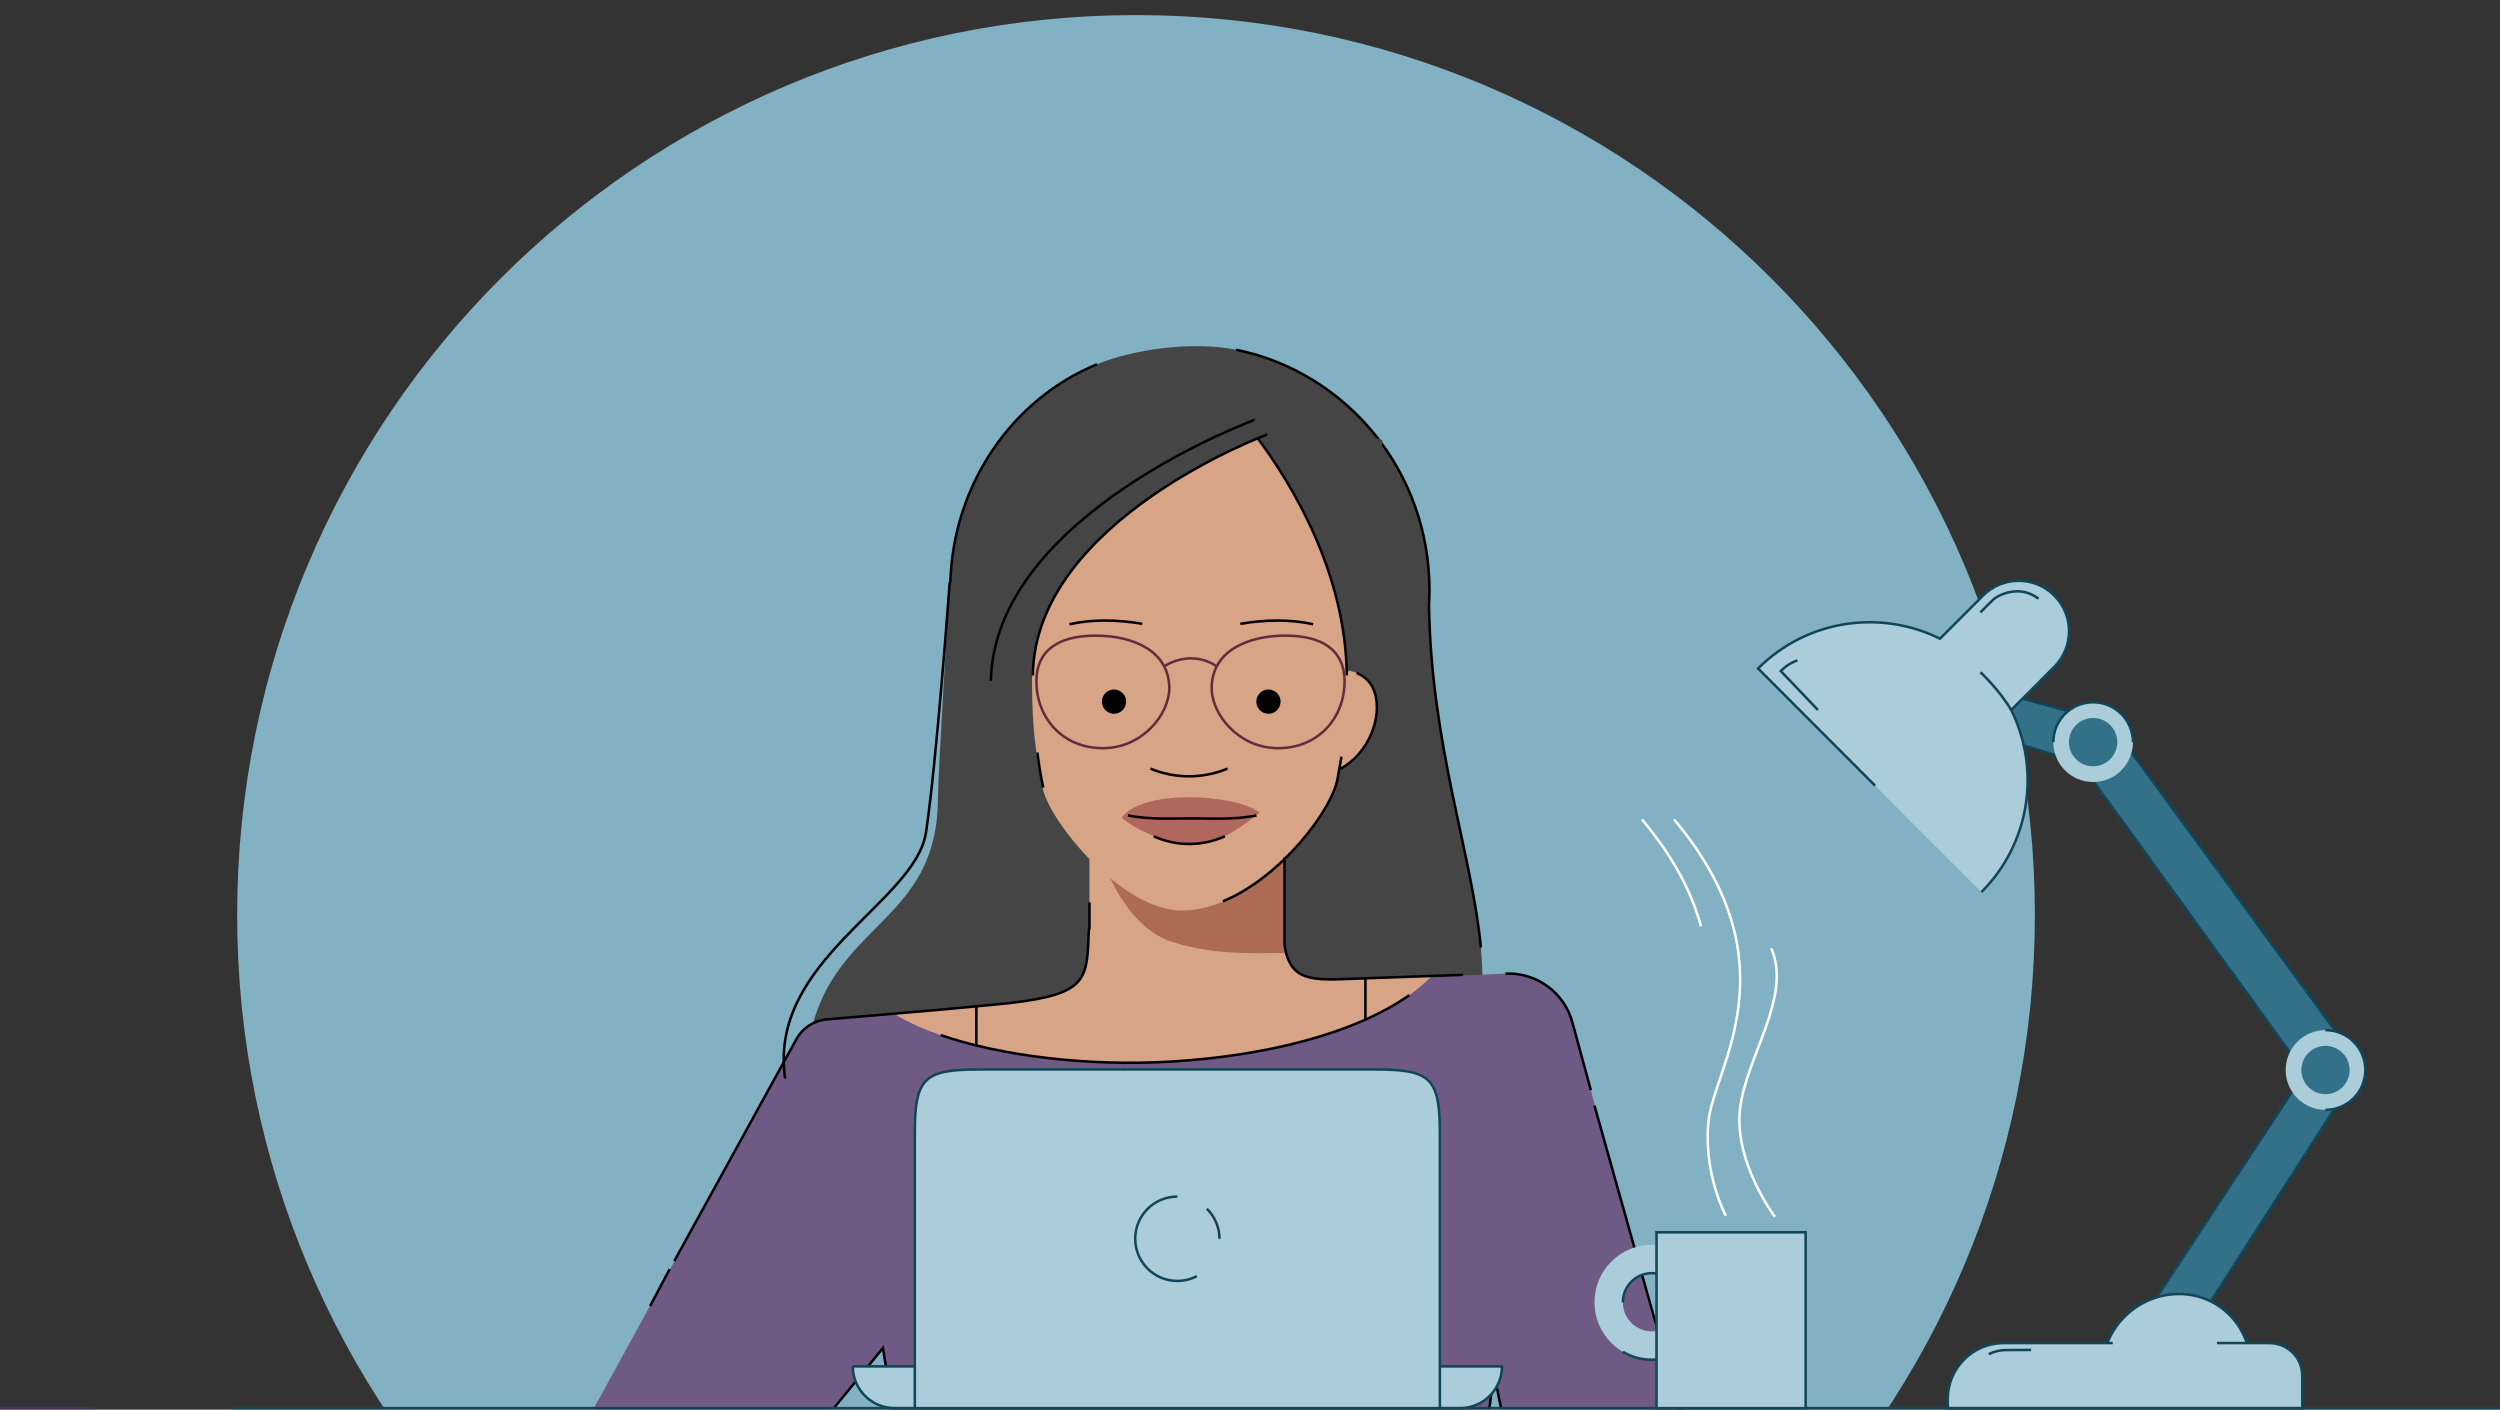 <svg width="979" height="552" viewBox="0 0 979 552" fill="none" xmlns="http://www.w3.org/2000/svg">
<rect x="0" y="0" width="979" height="552" fill="#333333" stroke="none"/>
<g clip-path="url(#clip0_1_884)">
<path d="M444.862 710.708C639.262 710.708 796.854 552.933 796.854 358.307C796.854 163.681 639.262 5.906 444.862 5.906C250.463 5.906 92.871 163.681 92.871 358.307C92.871 552.933 250.463 710.708 444.862 710.708Z" fill="#82B1C4"/>
<path d="M446.698 142.945L473.615 161.849L502.198 141.953L474.448 150.853L446.698 142.945Z" fill="#C3C2C2"/>
<path d="M552.652 449.604C573.2 428.942 580.155 408.416 580.537 386.109C581.235 344.943 559.562 297.716 559.562 232.508C559.562 184.605 534.805 164.529 465.712 164.529C390.52 164.529 371.863 228.565 371.863 228.565C371.863 228.565 367.294 303.732 367.294 312.294C367.294 367.7 315.351 360.152 315.351 425.112C315.351 438.879 360.363 446.698 360.363 449.604H552.675H552.652Z" fill="#464545"/>
<path d="M585.809 514.607C585.809 514.607 581.195 560.234 598.637 572.874C606.019 578.237 657.084 552.438 657.084 552.438L615.786 400.572C612.68 388.765 601.743 380.721 589.544 381.262L467.946 386.782L323.683 399.175C318.687 399.603 314.253 402.51 311.823 406.903L207.261 597.592L271.537 615.302L345.716 527.878L358.59 651.894L570.797 644.616L586.911 527.292" fill="#6F5A86"/>
<path d="M589.561 381.262C601.759 380.721 612.697 388.765 615.803 400.572L622.984 426.938" stroke="#010101" stroke-miterlimit="10"/>
<path d="M559.786 231.043C559.786 184.446 527.22 145.736 484.099 136.971C467.377 133.569 444.286 136.588 429.5 142.672C395.516 156.642 372.065 191.296 372.065 231.043C372.065 283.993 414.084 326.916 465.915 326.916C517.746 326.916 559.764 283.993 559.764 231.043" fill="#464545"/>
<path d="M579.914 371.059C576.47 334.355 560.424 292.13 559.591 236.881C559.703 234.943 559.771 233.005 559.771 231.045C559.771 184.449 527.205 145.739 484.084 136.974" stroke="#010101" stroke-miterlimit="10"/>
<path d="M464.84 410.443C464.84 410.443 426.625 401.588 426.625 380.453V255.941C426.625 234.806 443.73 217.682 464.84 217.682C485.951 217.682 503.055 234.806 503.055 255.941V376.172C503.055 397.307 464.84 410.421 464.84 410.421" fill="#D8A486"/>
<path d="M350.281 397.055C371.279 410.281 415.953 418.28 458.669 415.711C501.385 413.143 540.947 402.482 560.685 382.203C559.807 382.203 537.89 382.972 537.034 382.995C510.433 383.806 500.755 387.456 502.758 353.928C503.388 343.316 426.666 355.1 426.328 364.271C425.608 383.716 426.013 389.191 395.045 392.819C393.47 392.999 351.992 396.874 350.236 397.055" fill="#D8A486"/>
<path d="M368.38 405.351C391.876 413.44 425.859 417.676 458.673 415.716C495.357 413.508 530.241 404.923 551.87 389.714" stroke="#010101" stroke-miterlimit="10"/>
<path d="M431.055 320.289V334.485C431.055 334.485 439.112 362.447 458.917 368.823C478.723 375.2 498.01 372.564 503.749 373.397C503.029 371.257 503.051 370.04 503.051 359.743C503.051 350.64 503.119 309.361 503.119 309.361L431.055 320.289Z" fill="#AD6B55"/>
<path d="M408.303 308.641C411.162 322.115 439.541 356.634 462.88 356.567C491.642 356.477 520.877 319.997 523.511 305.419C526.369 289.557 527.832 260.873 527.877 230.568C527.922 205.399 509.647 159.84 485.543 159.84C461.44 159.84 406.12 205.782 404.747 230.568C404.747 261.865 402.069 279.237 408.281 308.641" fill="#D8A486"/>
<path d="M538.271 271.014C534.895 260.784 522.292 260.874 512.074 264.254C501.856 267.634 496.32 278.674 499.696 288.904C503.072 299.134 514.1 304.676 524.34 301.297C534.557 297.917 541.669 281.243 538.293 271.014" fill="#D8A486"/>
<path d="M531.279 263.534C534.497 264.841 537.018 267.207 538.278 271.015C541.609 281.064 535.622 295.417 524.887 301.073" stroke="#010101" stroke-miterlimit="10"/>
<path d="M450.487 300.984C455.124 302.921 460.232 304.003 465.589 304.003C470.945 304.003 476.054 302.921 480.69 300.984M408.514 308.442C407.974 305.896 407.524 303.44 407.119 301.051L406.241 294.675M478.867 352.965C501.733 343.569 521.583 317.094 523.744 305.197L525.319 296.319" stroke="#010101" stroke-linejoin="round"/>
<path d="M493.337 318.222C483.93 325.657 476.323 330.547 467.073 330.524C456.338 330.524 444.297 324.666 439.436 320.295L439.301 320.114C447.605 308.984 483.435 310.741 493.337 318.222Z" fill="#B0675D"/>
<path d="M451.761 327.48C456.059 329.418 460.763 330.499 465.714 330.499C470.666 330.499 475.392 329.418 479.668 327.48M492.024 319.346C483.111 321.058 474.447 320.495 468.168 320.495H465.579C459.3 320.495 450.636 321.036 441.723 319.346" stroke="#010101" stroke-linejoin="round"/>
<path d="M432.018 272.594C433.211 270.25 436.069 269.326 438.409 270.521C440.75 271.715 441.673 274.576 440.48 276.92C439.287 279.263 436.429 280.187 434.088 278.993C431.748 277.798 430.825 274.937 432.018 272.594Z" fill="#010101"/>
<path d="M492.496 272.594C493.689 270.25 496.547 269.326 498.887 270.521C501.228 271.715 502.151 274.576 500.958 276.92C499.765 279.263 496.907 280.187 494.566 278.993C492.226 277.798 491.303 274.937 492.496 272.594Z" fill="#010101"/>
<path d="M418.778 244.451C427.465 242.535 437.165 242.558 447.315 244.293" stroke="#010101" stroke-linejoin="round"/>
<path d="M455.927 260.967C455.927 260.967 460.226 257.813 466.392 257.813C472.559 257.813 476.452 260.967 476.452 260.967M405.852 266.713C405.852 254.546 414.696 248.913 429.055 248.913C443.414 248.913 457.885 254.703 457.885 269.529C457.885 279.624 447.465 292.985 431.868 292.985C416.272 292.985 405.852 281.336 405.852 266.735V266.713ZM526.528 266.713C526.528 254.546 517.683 248.913 503.324 248.913C488.966 248.913 474.494 254.703 474.494 269.529C474.494 279.624 484.915 292.985 500.511 292.985C516.108 292.985 526.528 281.336 526.528 266.735V266.713Z" stroke="#67293D" stroke-miterlimit="10"/>
<path d="M514.239 244.451C505.552 242.535 495.852 242.558 485.702 244.293" stroke="#010101" stroke-linejoin="round"/>
<path d="M404.505 264.483C405.113 203.872 496.216 170.164 496.239 170.164L493.313 146.911L390.529 172.53C390.529 172.53 393.387 236.836 404.505 264.505" fill="#464545"/>
<path d="M527.425 264.481C526.817 204.929 481.04 157.702 481.04 157.702L476.427 147.292L541.401 172.505C541.401 172.505 538.543 236.812 527.425 264.481" fill="#464545"/>
<path d="M429.524 142.672C396.531 156.259 373.44 189.336 372.157 227.663C371.977 228.226 371.865 228.541 371.865 228.541C371.865 228.541 366.778 298.503 362.615 325.993C358.451 353.482 300.656 375.946 307.453 422.317M388.024 266.598C389.397 201.526 491.641 164.325 491.641 164.303M404.475 264.48C405.083 203.869 496.187 170.161 496.209 170.161M527.402 264.48C526.997 224.26 505.977 189.674 492.383 171.445" stroke="#010101" stroke-miterlimit="10"/>
<path d="M583.26 551.203L585.066 538.099L587.774 551.203M426.628 353.326V363.443C426.47 363.736 426.38 364.029 426.38 364.3C425.66 383.722 426.065 389.22 395.12 392.848C394.265 392.938 381.639 394.132 369.981 395.236L323.731 399.202C318.735 399.63 314.301 402.536 311.871 406.93L264.07 493.816M572.876 381.753C571.998 381.753 537.897 383.001 537.041 383.024C515.773 383.655 505.331 386.111 503.013 369.91V335.751M326.373 551.586L345.742 527.905L349.636 551.586" stroke="#010101" stroke-miterlimit="10"/>
<path d="M382.327 393.927V409.316" stroke="#010101" stroke-miterlimit="10"/>
<path d="M534.699 383.089V399.245" stroke="#010101" stroke-miterlimit="10"/>
<path d="M624.403 432.973L659.535 557.981" stroke="#010101" stroke-miterlimit="10"/>
<path d="M262.262 496.977L254.587 511.436" stroke="#010101" stroke-miterlimit="10"/>
<path d="M-0.19 551.433H36.764" stroke="#443459" stroke-miterlimit="10"/>
<path d="M90.596 551.433H978.608" stroke="#114659" stroke-miterlimit="10"/>
<path d="M333.927 535.066H588.175C588.175 544.079 580.861 551.402 571.859 551.402H350.266C341.264 551.402 333.95 544.079 333.95 535.066H333.927Z" fill="#ABCDD9" stroke="#114659" stroke-miterlimit="10"/>
<path d="M383.56 418.802H538.532C560.475 418.802 563.852 422.187 563.852 444.156V551.425H358.239V444.156C358.239 422.187 361.617 418.802 383.56 418.802Z" fill="#ABCDD9" stroke="#114659" stroke-miterlimit="10"/>
<path d="M472.611 473.353C474.637 475.359 476.145 477.86 476.932 480.676C477.315 482.096 477.54 483.583 477.54 485.115" fill="#CFBFDE"/>
<path d="M472.611 473.353C474.637 475.359 476.145 477.86 476.932 480.676C477.315 482.096 477.54 483.583 477.54 485.115" stroke="#114659" stroke-miterlimit="10"/>
<path d="M468.701 499.739C466.406 500.933 463.817 501.609 461.049 501.609C451.934 501.609 444.552 494.219 444.552 485.093C444.552 475.968 451.934 468.577 461.049 468.577" fill="#ABCDD9"/>
<path d="M468.701 499.739C466.406 500.933 463.817 501.609 461.049 501.609C451.934 501.609 444.552 494.219 444.552 485.093C444.552 475.968 451.934 468.577 461.049 468.577" stroke="#114659" stroke-miterlimit="10"/>
<path d="M624.403 509.965C624.403 522.403 634.463 532.474 646.887 532.474C659.31 532.474 669.37 522.403 669.37 509.965C669.37 497.527 659.31 487.455 646.887 487.455C634.463 487.455 624.403 497.527 624.403 509.965ZM635.499 509.965C635.499 503.678 640.607 498.564 646.887 498.564C653.166 498.564 658.275 503.678 658.275 509.965C658.275 516.251 653.166 521.366 646.887 521.366C640.607 521.366 635.499 516.251 635.499 509.965Z" fill="#ABCDD9"/>
<path d="M635.504 529.389C638.835 531.35 642.728 532.476 646.892 532.476C659.315 532.476 669.375 522.405 669.375 509.967M635.504 509.967C635.504 503.68 640.613 498.566 646.892 498.566C653.171 498.566 658.28 503.68 658.28 509.967" stroke="#114659" stroke-miterlimit="10"/>
<path d="M707.092 482.567H648.69V551.425H707.092V482.567Z" fill="#ABCDD9" stroke="#114659" stroke-miterlimit="10"/>
<path d="M695.056 476.508C695.056 476.508 679.166 455.463 681.35 434.688C683.533 413.914 701.965 390.458 693.638 371.373" stroke="white" stroke-miterlimit="10"/>
<path d="M675.851 476.103C675.851 476.103 666.871 459.587 669.077 438.79C671.26 418.015 702.903 377.412 655.551 320.857" stroke="white" stroke-miterlimit="10"/>
<path d="M666.101 362.743C662.658 349.968 655.659 335.998 642.988 320.879" stroke="white" stroke-miterlimit="10"/>
<path d="M824.827 281.161L924.752 417.728L857.37 522.659L836.89 519.663L902.517 420.071L806.867 288.123" fill="#337189"/>
<path d="M824.827 281.161L924.752 417.728L857.37 522.659L836.89 519.663L902.517 420.071L806.867 288.123" stroke="#114659" stroke-miterlimit="10"/>
<path d="M819.669 281.164L785.1 271.7L778.055 287.473L814.83 298.761" fill="#337189"/>
<path d="M819.669 281.164L785.1 271.7L778.055 287.473L814.83 298.761" stroke="#114659" stroke-miterlimit="10"/>
<path d="M787.579 278.032L804.458 261.133C812.155 253.427 812.155 240.922 804.458 233.216C796.761 225.51 784.271 225.51 776.574 233.216L759.694 250.115C736.558 238.624 707.751 242.499 688.463 261.787L734.308 307.684L775.898 349.324C795.163 330.036 799.034 301.173 787.556 278.01L787.579 278.032Z" fill="#ABCDD9"/>
<path d="M775.921 349.346C795.186 330.059 799.057 301.195 787.579 278.032L804.458 261.133C812.155 253.427 812.155 240.922 804.458 233.216C796.761 225.51 784.271 225.51 776.574 233.216L759.694 250.115C736.558 238.624 707.751 242.499 688.463 261.787L734.308 307.684" stroke="#114659" stroke-miterlimit="10"/>
<path d="M775.512 263.249C775.512 263.249 782.736 269.85 787.575 278.03" stroke="#114659" stroke-miterlimit="10"/>
<path d="M881.206 538.569H823.118V537.059C823.118 520.318 836.689 506.731 853.411 506.731C868.737 506.731 881.206 519.191 881.206 534.558V538.569V538.569Z" fill="#ABCDD9" stroke="#114659" stroke-miterlimit="10"/>
<path d="M827.342 525.952H784.603C772.54 525.952 762.75 535.753 762.75 547.83V551.413H901.566V538.727C901.566 531.675 895.849 525.952 888.805 525.952H868.167" fill="#ABCDD9"/>
<path d="M827.342 525.952H784.603C772.54 525.952 762.75 535.753 762.75 547.83V551.413H901.566V538.727C901.566 531.675 895.849 525.952 888.805 525.952H868.167" stroke="#114659" stroke-miterlimit="10"/>
<path d="M795.395 528.636L785.718 528.681C783.332 528.681 780.969 529.222 778.808 530.281" fill="#CFBFDE"/>
<path d="M795.395 528.636L785.718 528.681C783.332 528.681 780.969 529.222 778.808 530.281" stroke="#114659" stroke-miterlimit="10"/>
<path d="M910.663 434.625C919.277 434.625 926.259 427.635 926.259 419.011C926.259 410.387 919.277 403.396 910.663 403.396C902.049 403.396 895.066 410.387 895.066 419.011C895.066 427.635 902.049 434.625 910.663 434.625Z" fill="#ABCDD9"/>
<path d="M910.666 434.625C919.286 434.625 926.262 427.641 926.262 419.011C926.262 410.381 919.286 403.396 910.666 403.396" stroke="#114659" stroke-miterlimit="10"/>
<path d="M910.653 428.476C915.873 428.476 920.105 424.239 920.105 419.012C920.105 413.786 915.873 409.549 910.653 409.549C905.433 409.549 901.201 413.786 901.201 419.012C901.201 424.239 905.433 428.476 910.653 428.476Z" fill="#337189"/>
<path d="M819.669 306.242C828.283 306.242 835.265 299.251 835.265 290.627C835.265 282.003 828.283 275.012 819.669 275.012C811.055 275.012 804.072 282.003 804.072 290.627C804.072 299.251 811.055 306.242 819.669 306.242Z" fill="#ABCDD9"/>
<path d="M835.265 290.627C835.265 281.997 828.289 275.012 819.669 275.012C811.049 275.012 804.072 281.997 804.072 290.627" stroke="#114659" stroke-miterlimit="10"/>
<path d="M819.668 300.088C824.888 300.088 829.12 295.851 829.12 290.624C829.12 285.398 824.888 281.161 819.668 281.161C814.447 281.161 810.215 285.398 810.215 290.624C810.215 295.851 814.447 300.088 819.668 300.088Z" fill="#337189"/>
<path d="M775.52 239.814C775.52 239.814 778.986 236.277 780.584 234.767C782.182 233.257 790.622 228.571 798.296 234.451" fill="#ABCDD9"/>
<path d="M775.52 239.814C775.52 239.814 778.986 236.277 780.584 234.767C782.182 233.257 790.622 228.571 798.296 234.451" stroke="#114659" stroke-miterlimit="10"/>
<path d="M711.91 278.03L697.349 262.776C697.349 262.776 699.892 259.982 703.853 258.585" fill="#ABCDD9"/>
<path d="M711.91 278.03L697.349 262.776C697.349 262.776 699.892 259.982 703.853 258.585" stroke="#114659" stroke-miterlimit="10"/>
</g>
<defs>
<clipPath id="clip0_1_884">
<rect width="979" height="552" fill="white"/>
</clipPath>
</defs>
</svg>
